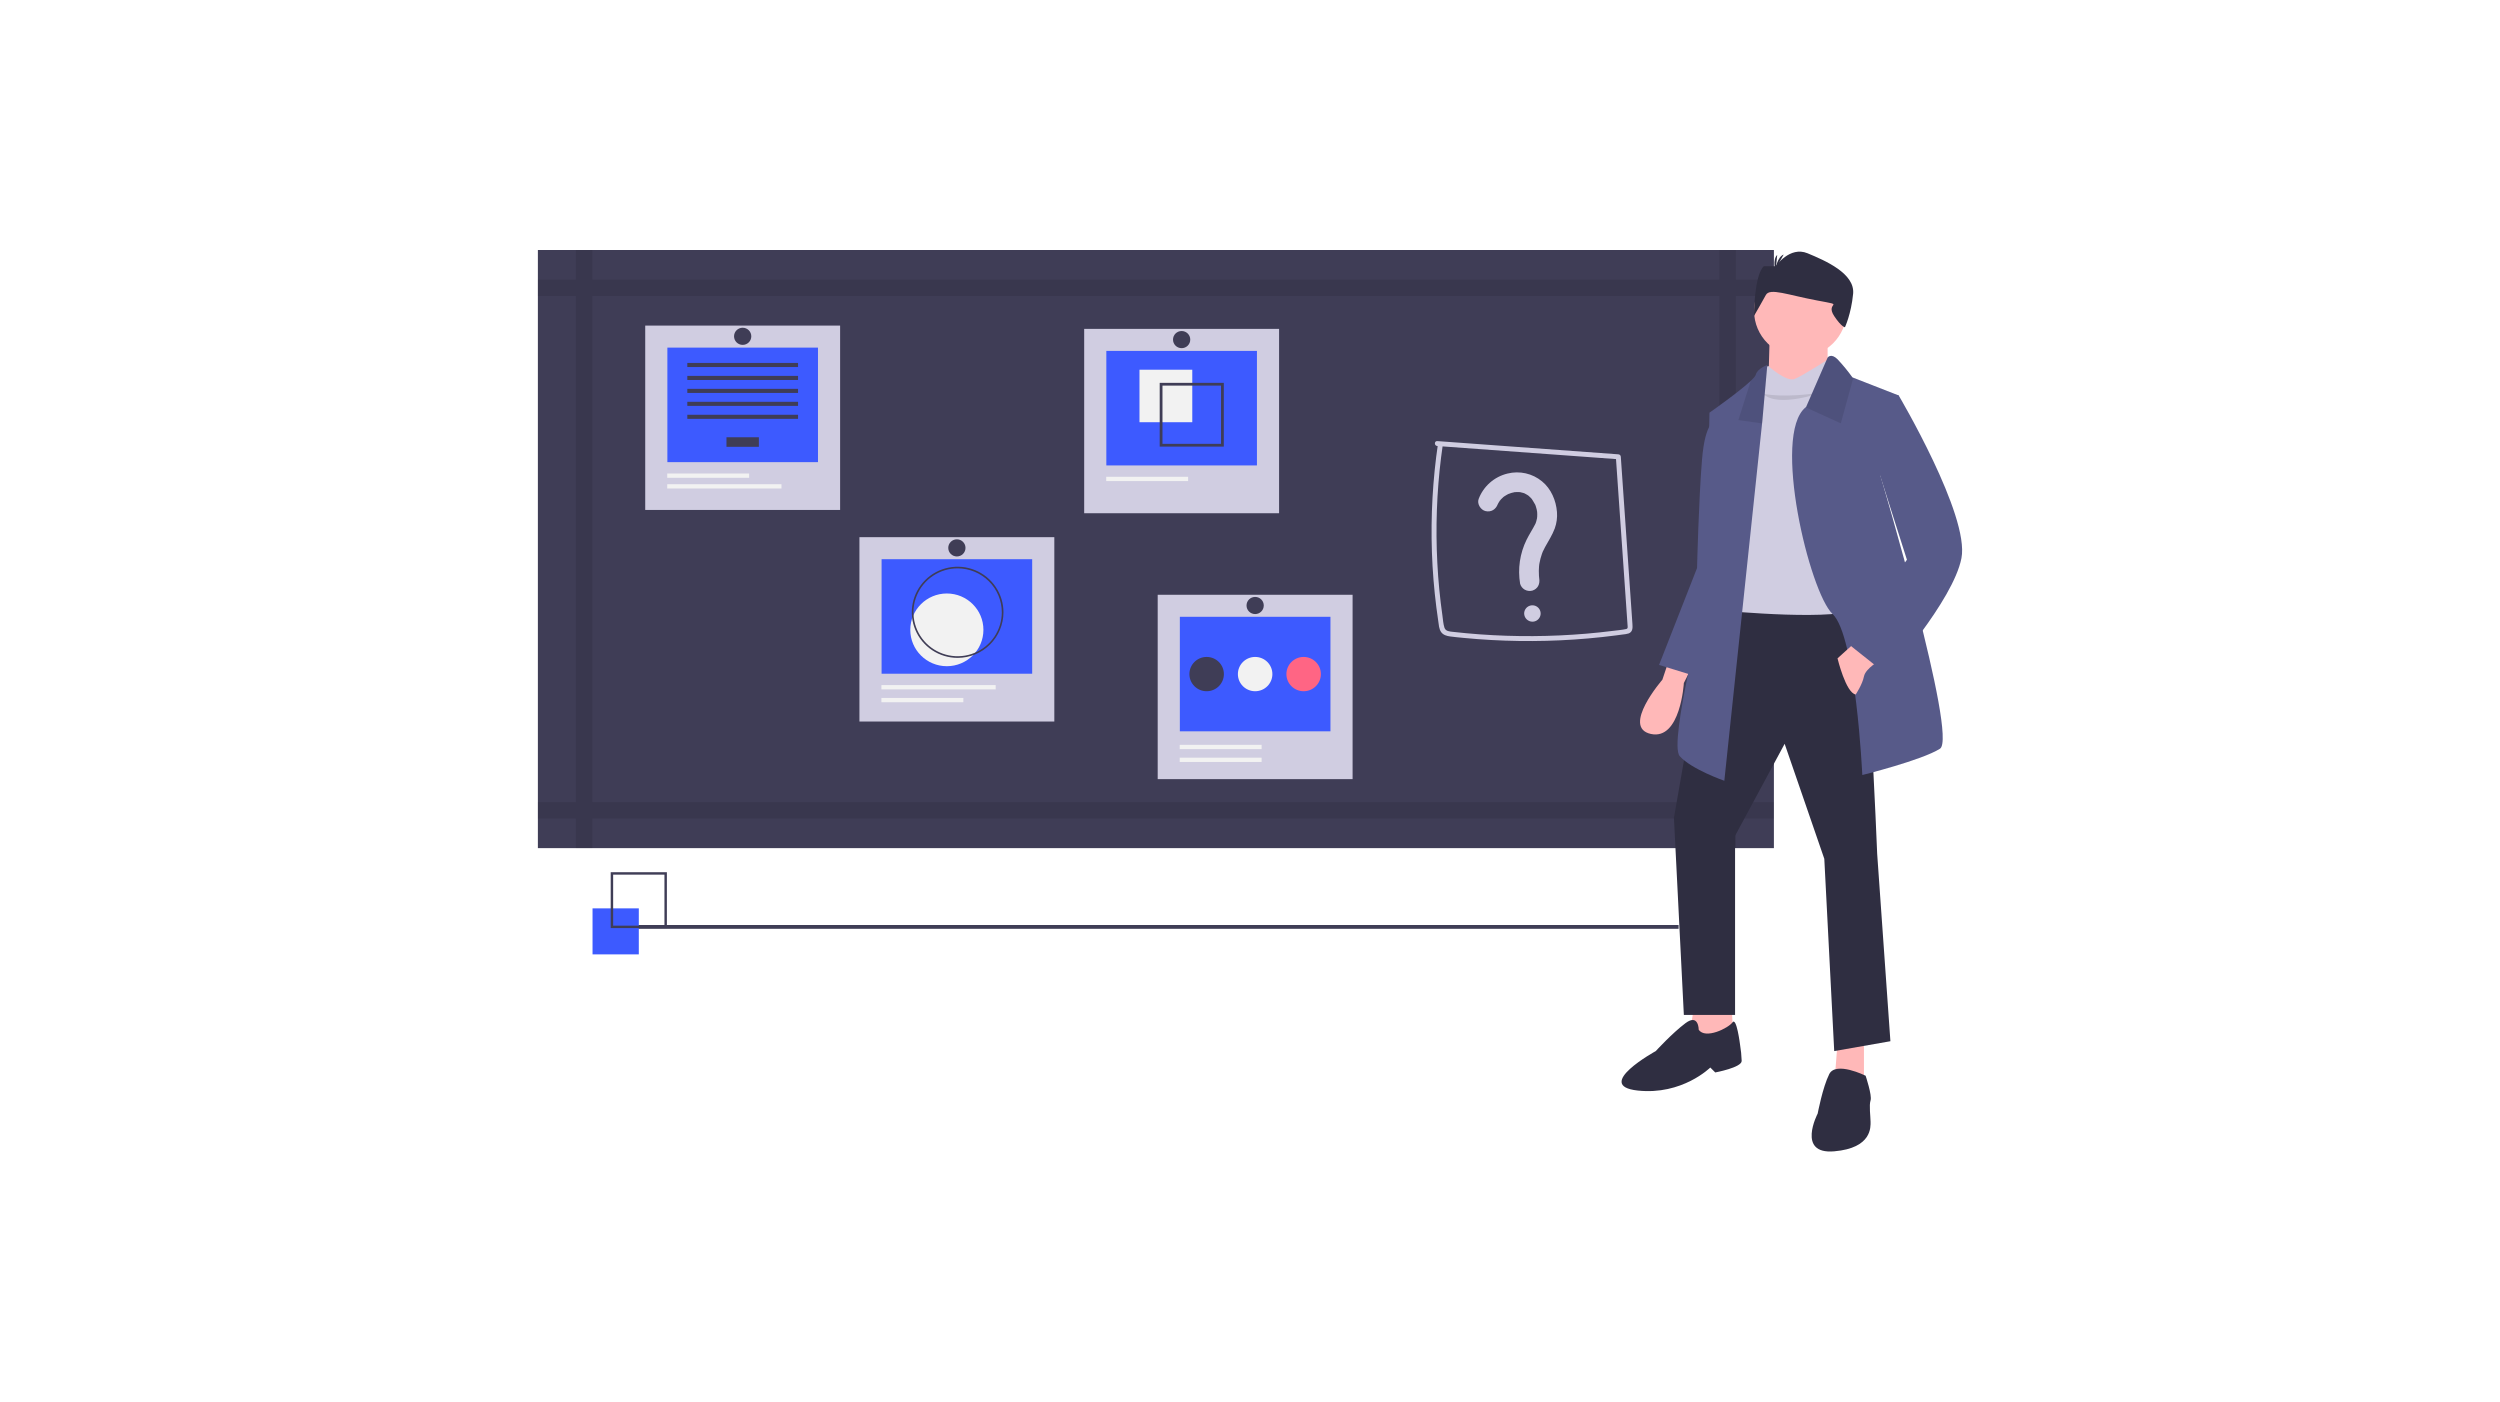 <svg width="330" height="185" viewBox="0 0 330 185" fill="none" xmlns="http://www.w3.org/2000/svg">
<rect width="330" height="185" fill="white"/>
<g clip-path="url(#clip0)">
<path d="M221.574 122.1H79.164V122.603H221.574V122.1Z" fill="#3F3D56"/>
<path d="M234.155 33H71V111.955H234.155V33Z" fill="#3F3D56"/>
<path opacity="0.1" d="M234.155 39.074V36.904H229.138V33H226.957V36.904H78.198V33H76.017V36.904H71V39.074H76.017V105.882H71V108.051H76.017V111.955H78.198V108.051H226.957V111.955H229.138V108.051H234.155V105.882H229.138V39.074H234.155ZM226.957 105.882H78.198V39.074H226.957L226.957 105.882Z" fill="black"/>
<path d="M168.839 43.412H143.113V67.747H168.839V43.412Z" fill="#D0CDE1"/>
<path d="M165.916 46.319H146.037V61.436H165.916V46.319Z" fill="#3D5AFF"/>
<path d="M157.381 48.803H150.412V55.733H157.381V48.803Z" fill="#F2F2F2"/>
<path d="M153.08 50.536V58.952H161.542V50.536H153.08ZM161.175 58.587H153.447V50.901H161.175V58.587Z" fill="#3F3D56"/>
<path d="M156.83 62.936H146.018V63.502H156.83V62.936Z" fill="#F2F2F2"/>
<path d="M155.976 45.958C156.605 45.958 157.114 45.452 157.114 44.826C157.114 44.201 156.605 43.695 155.976 43.695C155.347 43.695 154.838 44.201 154.838 44.826C154.838 45.452 155.347 45.958 155.976 45.958Z" fill="#3F3D56"/>
<path d="M178.542 78.51H152.816V102.845H178.542V78.51Z" fill="#D0CDE1"/>
<path d="M175.619 81.417H155.74V96.534H175.619V81.417Z" fill="#3D5AFF"/>
<path d="M166.533 98.318H155.721V98.884H166.533V98.318Z" fill="#F2F2F2"/>
<path d="M166.533 100.015H155.721V100.581H166.533V100.015Z" fill="#F2F2F2"/>
<path d="M159.276 91.243C160.534 91.243 161.553 90.23 161.553 88.98C161.553 87.73 160.534 86.716 159.276 86.716C158.019 86.716 157 87.73 157 88.98C157 90.23 158.019 91.243 159.276 91.243Z" fill="#3F3D56"/>
<path d="M165.679 91.243C166.936 91.243 167.955 90.23 167.955 88.98C167.955 87.73 166.936 86.716 165.679 86.716C164.422 86.716 163.402 87.73 163.402 88.98C163.402 90.23 164.422 91.243 165.679 91.243Z" fill="#F2F2F2"/>
<path d="M172.081 91.243C173.338 91.243 174.357 90.23 174.357 88.98C174.357 87.73 173.338 86.716 172.081 86.716C170.824 86.716 169.805 87.73 169.805 88.98C169.805 90.23 170.824 91.243 172.081 91.243Z" fill="#FF6584"/>
<path d="M165.679 81.057C166.308 81.057 166.817 80.55 166.817 79.925C166.817 79.3 166.308 78.793 165.679 78.793C165.051 78.793 164.541 79.3 164.541 79.925C164.541 80.55 165.051 81.057 165.679 81.057Z" fill="#3F3D56"/>
<path d="M139.171 70.906H113.445V95.242H139.171V70.906Z" fill="#D0CDE1"/>
<path d="M136.248 73.814H116.369V88.931H136.248V73.814Z" fill="#3D5AFF"/>
<path d="M124.984 87.939C127.65 87.939 129.811 85.79 129.811 83.139C129.811 80.488 127.65 78.34 124.984 78.34C122.319 78.34 120.158 80.488 120.158 83.139C120.158 85.79 122.319 87.939 124.984 87.939Z" fill="#F2F2F2"/>
<path d="M126.406 86.841C125.21 86.841 124.04 86.488 123.045 85.827C122.05 85.166 121.274 84.226 120.816 83.126C120.358 82.027 120.238 80.817 120.472 79.65C120.705 78.482 121.282 77.41 122.128 76.569C122.974 75.727 124.052 75.154 125.226 74.922C126.4 74.69 127.616 74.809 128.722 75.264C129.828 75.72 130.773 76.491 131.438 77.481C132.103 78.47 132.458 79.633 132.458 80.824C132.456 82.419 131.818 83.948 130.683 85.076C129.549 86.205 128.011 86.839 126.406 86.841V86.841ZM126.406 75.025C125.253 75.025 124.126 75.365 123.167 76.002C122.208 76.639 121.461 77.545 121.019 78.605C120.578 79.664 120.463 80.83 120.688 81.955C120.913 83.08 121.468 84.113 122.283 84.924C123.099 85.735 124.138 86.287 125.269 86.511C126.4 86.734 127.572 86.62 128.638 86.181C129.703 85.742 130.614 84.999 131.255 84.045C131.895 83.091 132.237 81.97 132.237 80.824C132.236 79.286 131.621 77.812 130.528 76.725C129.435 75.638 127.952 75.027 126.406 75.025V75.025Z" fill="#3F3D56"/>
<path d="M127.16 92.129H116.348V92.695H127.16V92.129Z" fill="#F2F2F2"/>
<path d="M131.429 90.431H116.348V90.997H131.429V90.431Z" fill="#F2F2F2"/>
<path d="M126.308 73.453C126.937 73.453 127.446 72.946 127.446 72.321C127.446 71.696 126.937 71.189 126.308 71.189C125.68 71.189 125.17 71.696 125.17 72.321C125.17 72.946 125.68 73.453 126.308 73.453Z" fill="#3F3D56"/>
<path d="M110.895 42.978H85.17V67.313H110.895V42.978Z" fill="#D0CDE1"/>
<path d="M107.973 45.885H88.094V61.002H107.973V45.885Z" fill="#3D5AFF"/>
<path d="M100.171 57.719H95.894V58.98H100.171V57.719Z" fill="#3F3D56"/>
<path d="M105.341 47.907H90.725V48.448H105.341V47.907Z" fill="#3F3D56"/>
<path d="M105.341 49.618H90.725V50.158H105.341V49.618Z" fill="#3F3D56"/>
<path d="M105.341 51.328H90.725V51.868H105.341V51.328Z" fill="#3F3D56"/>
<path d="M105.341 53.038H90.725V53.578H105.341V53.038Z" fill="#3F3D56"/>
<path d="M105.341 54.749H90.725V55.289H105.341V54.749Z" fill="#3F3D56"/>
<path d="M98.887 62.502H88.074V63.068H98.887V62.502Z" fill="#F2F2F2"/>
<path d="M103.155 63.917H88.074V64.483H103.155V63.917Z" fill="#F2F2F2"/>
<path d="M98.033 45.525C98.661 45.525 99.171 45.018 99.171 44.393C99.171 43.767 98.661 43.261 98.033 43.261C97.404 43.261 96.894 43.767 96.894 44.393C96.894 45.018 97.404 45.525 98.033 45.525Z" fill="#3F3D56"/>
<path d="M189.72 58.875L208.351 60.236L213.619 60.621L213.292 60.296L214.282 74.529L214.776 81.646C214.796 81.934 214.817 82.221 214.836 82.509C214.853 82.748 214.919 82.978 214.634 83.037C214.068 83.154 213.478 83.203 212.905 83.275C211.738 83.422 210.57 83.545 209.398 83.645C204.712 84.045 200.001 84.074 195.31 83.733C194.138 83.647 192.968 83.538 191.8 83.407C191.365 83.358 190.826 83.339 190.667 82.855C190.504 82.355 190.476 81.787 190.402 81.269C190.072 78.96 189.848 76.64 189.728 74.307C189.485 69.658 189.65 64.997 190.223 60.377C190.294 59.811 190.37 59.246 190.453 58.682C190.513 58.273 189.883 58.096 189.822 58.509C189.119 63.284 188.848 68.111 189.014 72.934C189.098 75.347 189.293 77.752 189.597 80.151C189.674 80.756 189.757 81.361 189.847 81.965C189.919 82.446 189.937 83.013 190.224 83.426C190.502 83.824 190.968 83.952 191.426 84.013C192.009 84.09 192.596 84.145 193.181 84.202C198.04 84.674 202.93 84.745 207.801 84.417C209.026 84.335 210.25 84.227 211.472 84.094C212.074 84.028 212.675 83.957 213.275 83.879C213.569 83.841 213.863 83.801 214.157 83.76C214.431 83.741 214.702 83.694 214.966 83.62C215.518 83.422 215.518 82.894 215.483 82.401L215.356 80.568L215.101 76.902L214.074 62.129L213.947 60.296C213.944 60.211 213.909 60.129 213.848 60.069C213.787 60.008 213.705 59.973 213.619 59.971L194.988 58.609L189.72 58.224C189.299 58.194 189.301 58.845 189.72 58.875V58.875Z" fill="#D0CDE1"/>
<path d="M197.704 66.558C197.798 66.309 197.562 66.844 197.681 66.607C197.712 66.544 197.742 66.481 197.775 66.419C197.842 66.296 197.916 66.176 197.996 66.062C198.077 65.947 198.199 65.903 197.961 66.102C198.01 66.052 198.056 65.999 198.099 65.943C198.21 65.822 198.328 65.708 198.453 65.602C198.543 65.525 198.712 65.46 198.409 65.63C198.469 65.596 198.524 65.546 198.582 65.508C198.699 65.429 198.821 65.356 198.946 65.289C199.008 65.256 199.072 65.224 199.136 65.193C199.245 65.142 199.426 65.124 199.083 65.211C199.23 65.174 199.373 65.104 199.52 65.063C199.645 65.028 199.771 64.998 199.899 64.974C200.013 64.952 200.22 64.969 199.83 64.978C199.9 64.976 199.971 64.963 200.041 64.958C200.182 64.948 200.323 64.946 200.463 64.952C200.534 64.954 200.603 64.961 200.674 64.965C200.907 64.979 200.321 64.901 200.674 64.968C200.812 64.994 200.949 65.028 201.083 65.071C201.148 65.098 201.215 65.122 201.284 65.141L201.103 65.063C201.147 65.082 201.191 65.102 201.235 65.123C201.364 65.186 201.49 65.256 201.612 65.333C201.672 65.371 201.73 65.413 201.789 65.453C201.976 65.579 201.54 65.241 201.804 65.472C201.894 65.55 201.98 65.632 202.062 65.718C202.111 65.769 202.159 65.822 202.206 65.876C202.285 65.967 202.345 66.133 202.181 65.835C202.331 66.108 202.518 66.355 202.659 66.636C202.78 66.876 202.55 66.338 202.641 66.591C202.666 66.659 202.692 66.726 202.715 66.794C202.762 66.932 202.802 67.071 202.836 67.212C202.87 67.353 202.886 67.497 202.918 67.638C202.832 67.249 202.894 67.474 202.903 67.58C202.911 67.676 202.915 67.772 202.917 67.869C202.919 67.989 202.916 68.11 202.908 68.23C202.903 68.3 202.888 68.375 202.888 68.446C202.884 68.08 202.915 68.262 202.892 68.385C202.866 68.527 202.832 68.667 202.791 68.806C202.77 68.875 202.747 68.944 202.723 69.012C202.701 69.072 202.678 69.132 202.654 69.192C202.724 69.029 202.73 69.013 202.671 69.145C202.309 69.864 201.859 70.534 201.504 71.256C200.622 73.054 200.325 75.081 200.655 77.055C200.746 77.382 200.962 77.661 201.257 77.832C201.562 78.007 201.925 78.054 202.265 77.964C203.003 77.726 203.293 77.086 203.179 76.363C203.139 76.108 203.2 76.59 203.174 76.333C203.163 76.223 203.151 76.114 203.144 76.003C203.128 75.783 203.122 75.562 203.125 75.341C203.127 75.151 203.136 74.962 203.152 74.773C203.153 74.662 203.164 74.552 203.186 74.443C203.186 74.444 203.144 74.705 203.173 74.555C203.185 74.493 203.193 74.43 203.204 74.368C203.279 73.948 203.388 73.535 203.529 73.132C203.56 73.043 203.595 72.954 203.628 72.866C203.715 72.631 203.537 73.054 203.643 72.827C203.737 72.624 203.834 72.425 203.942 72.229C204.392 71.406 204.902 70.634 205.23 69.749C205.48 69.055 205.579 68.315 205.52 67.58C205.399 66.062 204.752 64.522 203.546 63.539C202.922 63.023 202.185 62.661 201.395 62.482C200.604 62.303 199.782 62.312 198.995 62.508C198.132 62.716 197.333 63.13 196.668 63.715C196.003 64.301 195.492 65.039 195.18 65.865C194.939 66.504 195.449 67.32 196.094 67.466C196.839 67.635 197.445 67.241 197.704 66.558V66.558Z" fill="#D0CDE1"/>
<path d="M202.277 82.064C202.492 82.064 202.703 82 202.882 81.881C203.061 81.762 203.2 81.593 203.282 81.396C203.365 81.198 203.386 80.981 203.344 80.771C203.302 80.561 203.199 80.368 203.047 80.217C202.894 80.066 202.701 79.962 202.49 79.921C202.279 79.879 202.06 79.9 201.861 79.982C201.662 80.064 201.492 80.203 201.373 80.381C201.253 80.559 201.189 80.768 201.189 80.982C201.193 81.268 201.308 81.541 201.512 81.743C201.715 81.945 201.99 82.06 202.277 82.064V82.064Z" fill="#D0CDE1"/>
<path d="M84.322 119.904H78.215V125.978H84.322V119.904Z" fill="#3D5AFF"/>
<path d="M88.029 122.507H80.613V115.132H88.029V122.507ZM80.936 122.187H87.707V115.453H80.936V122.187Z" fill="#3F3D56"/>
<path d="M220.305 87.119L219.433 89.722C219.433 89.722 213.98 96.013 217.906 96.88C221.832 97.748 222.268 90.156 222.268 90.156L223.359 87.987L220.305 87.119Z" fill="#FFB8B8"/>
<path d="M226.412 55.667C226.412 55.667 225.103 55.45 224.667 60.656C224.231 65.862 224.013 74.972 224.013 74.972L218.996 87.77L225.322 89.722L228.375 75.189L226.412 55.667Z" fill="#575A89"/>
<path d="M223.576 133.104L222.922 137.225H228.811L228.593 133.104H223.576Z" fill="#FFB8B8"/>
<path d="M242.554 137.659L242.117 143.299L246.043 143.733V137.225L242.554 137.659Z" fill="#FFB8B8"/>
<path d="M225.976 79.311L220.959 107.943L222.268 133.972H229.029V110.329L235.573 98.182L240.808 113.365L242.117 138.744L249.533 137.442L247.788 112.715C247.788 112.715 246.479 79.744 245.17 79.311C243.862 78.877 225.976 79.311 225.976 79.311Z" fill="#2F2E41"/>
<path d="M224.231 135.924C224.231 135.924 224.231 133.755 222.486 135.056C220.741 136.358 218.56 138.744 218.56 138.744C218.56 138.744 210.271 143.299 216.16 143.95C222.05 144.6 225.758 140.913 225.758 140.913L226.412 141.564C226.412 141.564 229.902 140.913 229.902 140.045C229.877 139.318 229.804 138.594 229.684 137.876C229.684 137.876 229.225 134.197 228.691 134.952C228.157 135.707 225.103 137.225 224.231 135.924Z" fill="#2F2E41"/>
<path d="M246.261 141.997C246.261 141.997 242.334 140.045 241.462 141.781C240.589 143.516 239.935 146.986 239.935 146.986C239.935 146.986 237.099 152.409 242.116 151.975C247.133 151.542 246.915 148.722 246.915 148.071C246.915 147.42 246.697 145.902 246.915 145.251C247.133 144.6 246.261 141.997 246.261 141.997Z" fill="#2F2E41"/>
<path d="M237.645 47.099C241.018 47.099 243.752 44.38 243.752 41.026C243.752 37.671 241.018 34.952 237.645 34.952C234.271 34.952 231.537 37.671 231.537 41.026C231.537 44.38 234.271 47.099 237.645 47.099Z" fill="#FFB8B8"/>
<path d="M233.611 43.954L233.393 51.763L241.245 51.112V43.954H233.611Z" fill="#FFB8B8"/>
<path d="M241.681 47.208C241.681 47.208 237.972 49.594 236.882 50.028C235.791 50.461 233.392 48.292 233.392 48.292C233.392 48.292 232.738 48.726 232.738 49.16C232.738 49.594 232.301 51.329 232.301 51.329L227.066 68.465L227.503 80.612C227.503 80.612 243.426 82.13 245.17 80.178C246.915 78.226 244.298 50.245 244.298 50.245L241.681 47.208Z" fill="#D0CDE1"/>
<path opacity="0.1" d="M240.589 51.763C240.589 51.763 234.699 53.932 232.736 51.98C232.736 51.98 235.572 52.63 240.589 51.763Z" fill="black"/>
<path d="M256.076 98.832C253.677 100.351 245.825 102.303 245.825 102.303C245.825 102.303 244.967 83.941 241.898 81.046C238.847 78.163 233.865 57.381 238.345 53.767C238.365 53.748 238.386 53.731 238.409 53.715L241.244 47.208C241.244 47.208 241.68 46.557 242.553 47.425C243.259 48.177 243.914 48.974 244.516 49.811L244.64 49.861L250.623 52.197L248.224 62.825C248.224 62.825 258.476 97.314 256.076 98.832Z" fill="#575A89"/>
<path opacity="0.1" d="M244.639 49.861L242.988 55.884L238.344 53.767C238.364 53.748 238.385 53.731 238.407 53.715L241.243 47.208C241.243 47.208 241.679 46.557 242.551 47.425C243.257 48.177 243.913 48.974 244.514 49.811L244.639 49.861Z" fill="black"/>
<path d="M233.283 48.184L232.629 55.559L232.594 55.895L227.612 103.062C227.612 103.062 223.25 101.544 221.723 99.808C220.196 98.073 225.213 78.768 225.213 78.768L225.649 54.474C225.649 54.474 229.518 51.765 231.1 50.277C231.471 49.93 231.715 49.65 231.756 49.485C231.974 48.618 233.283 48.184 233.283 48.184Z" fill="#575A89"/>
<path opacity="0.1" d="M233.282 48.184L232.628 55.559L232.593 55.895L229.465 55.45L231.099 50.277C231.469 49.93 231.714 49.65 231.755 49.485C231.973 48.618 233.282 48.184 233.282 48.184Z" fill="black"/>
<path d="M244.952 84.733L242.553 86.902C242.553 86.902 243.643 91.457 244.952 91.674C244.952 91.674 245.825 90.373 246.043 89.288C246.261 88.204 248.224 87.119 248.224 87.119L244.952 84.733Z" fill="#FFB8B8"/>
<path d="M247.789 51.763L250.624 52.197C250.624 52.197 260.004 68.031 258.913 73.671C257.822 79.31 249.098 89.071 249.098 89.071L243.645 84.733L251.715 73.888L247.571 60.873L247.789 51.763Z" fill="#575A89"/>
<path d="M231.523 41.708C231.523 41.708 231.523 36.352 232.832 35.135H234.403C234.403 35.135 236.235 32.456 238.591 33.43C240.947 34.404 244.874 36.108 244.612 38.786C244.35 41.465 243.534 43.195 243.534 43.195C243.534 43.195 243.098 43.195 242.125 41.739C240.826 39.794 243.827 40.4 239.9 39.67C235.974 38.939 233.618 37.965 233.094 38.939C232.571 39.913 231.523 41.708 231.523 41.708Z" fill="#2F2E41"/>
<path d="M234.377 35.498C234.377 35.498 234.586 33.932 235.447 33.596L234.377 35.498Z" fill="#2F2E41"/>
<path d="M234.373 35.82C234.373 35.82 233.936 34.302 234.59 33.651L234.373 35.82Z" fill="#2F2E41"/>
</g>
<defs>
<clipPath id="clip0">
<rect width="188" height="119" fill="white" transform="translate(71 33)"/>
</clipPath>
</defs>
</svg>
